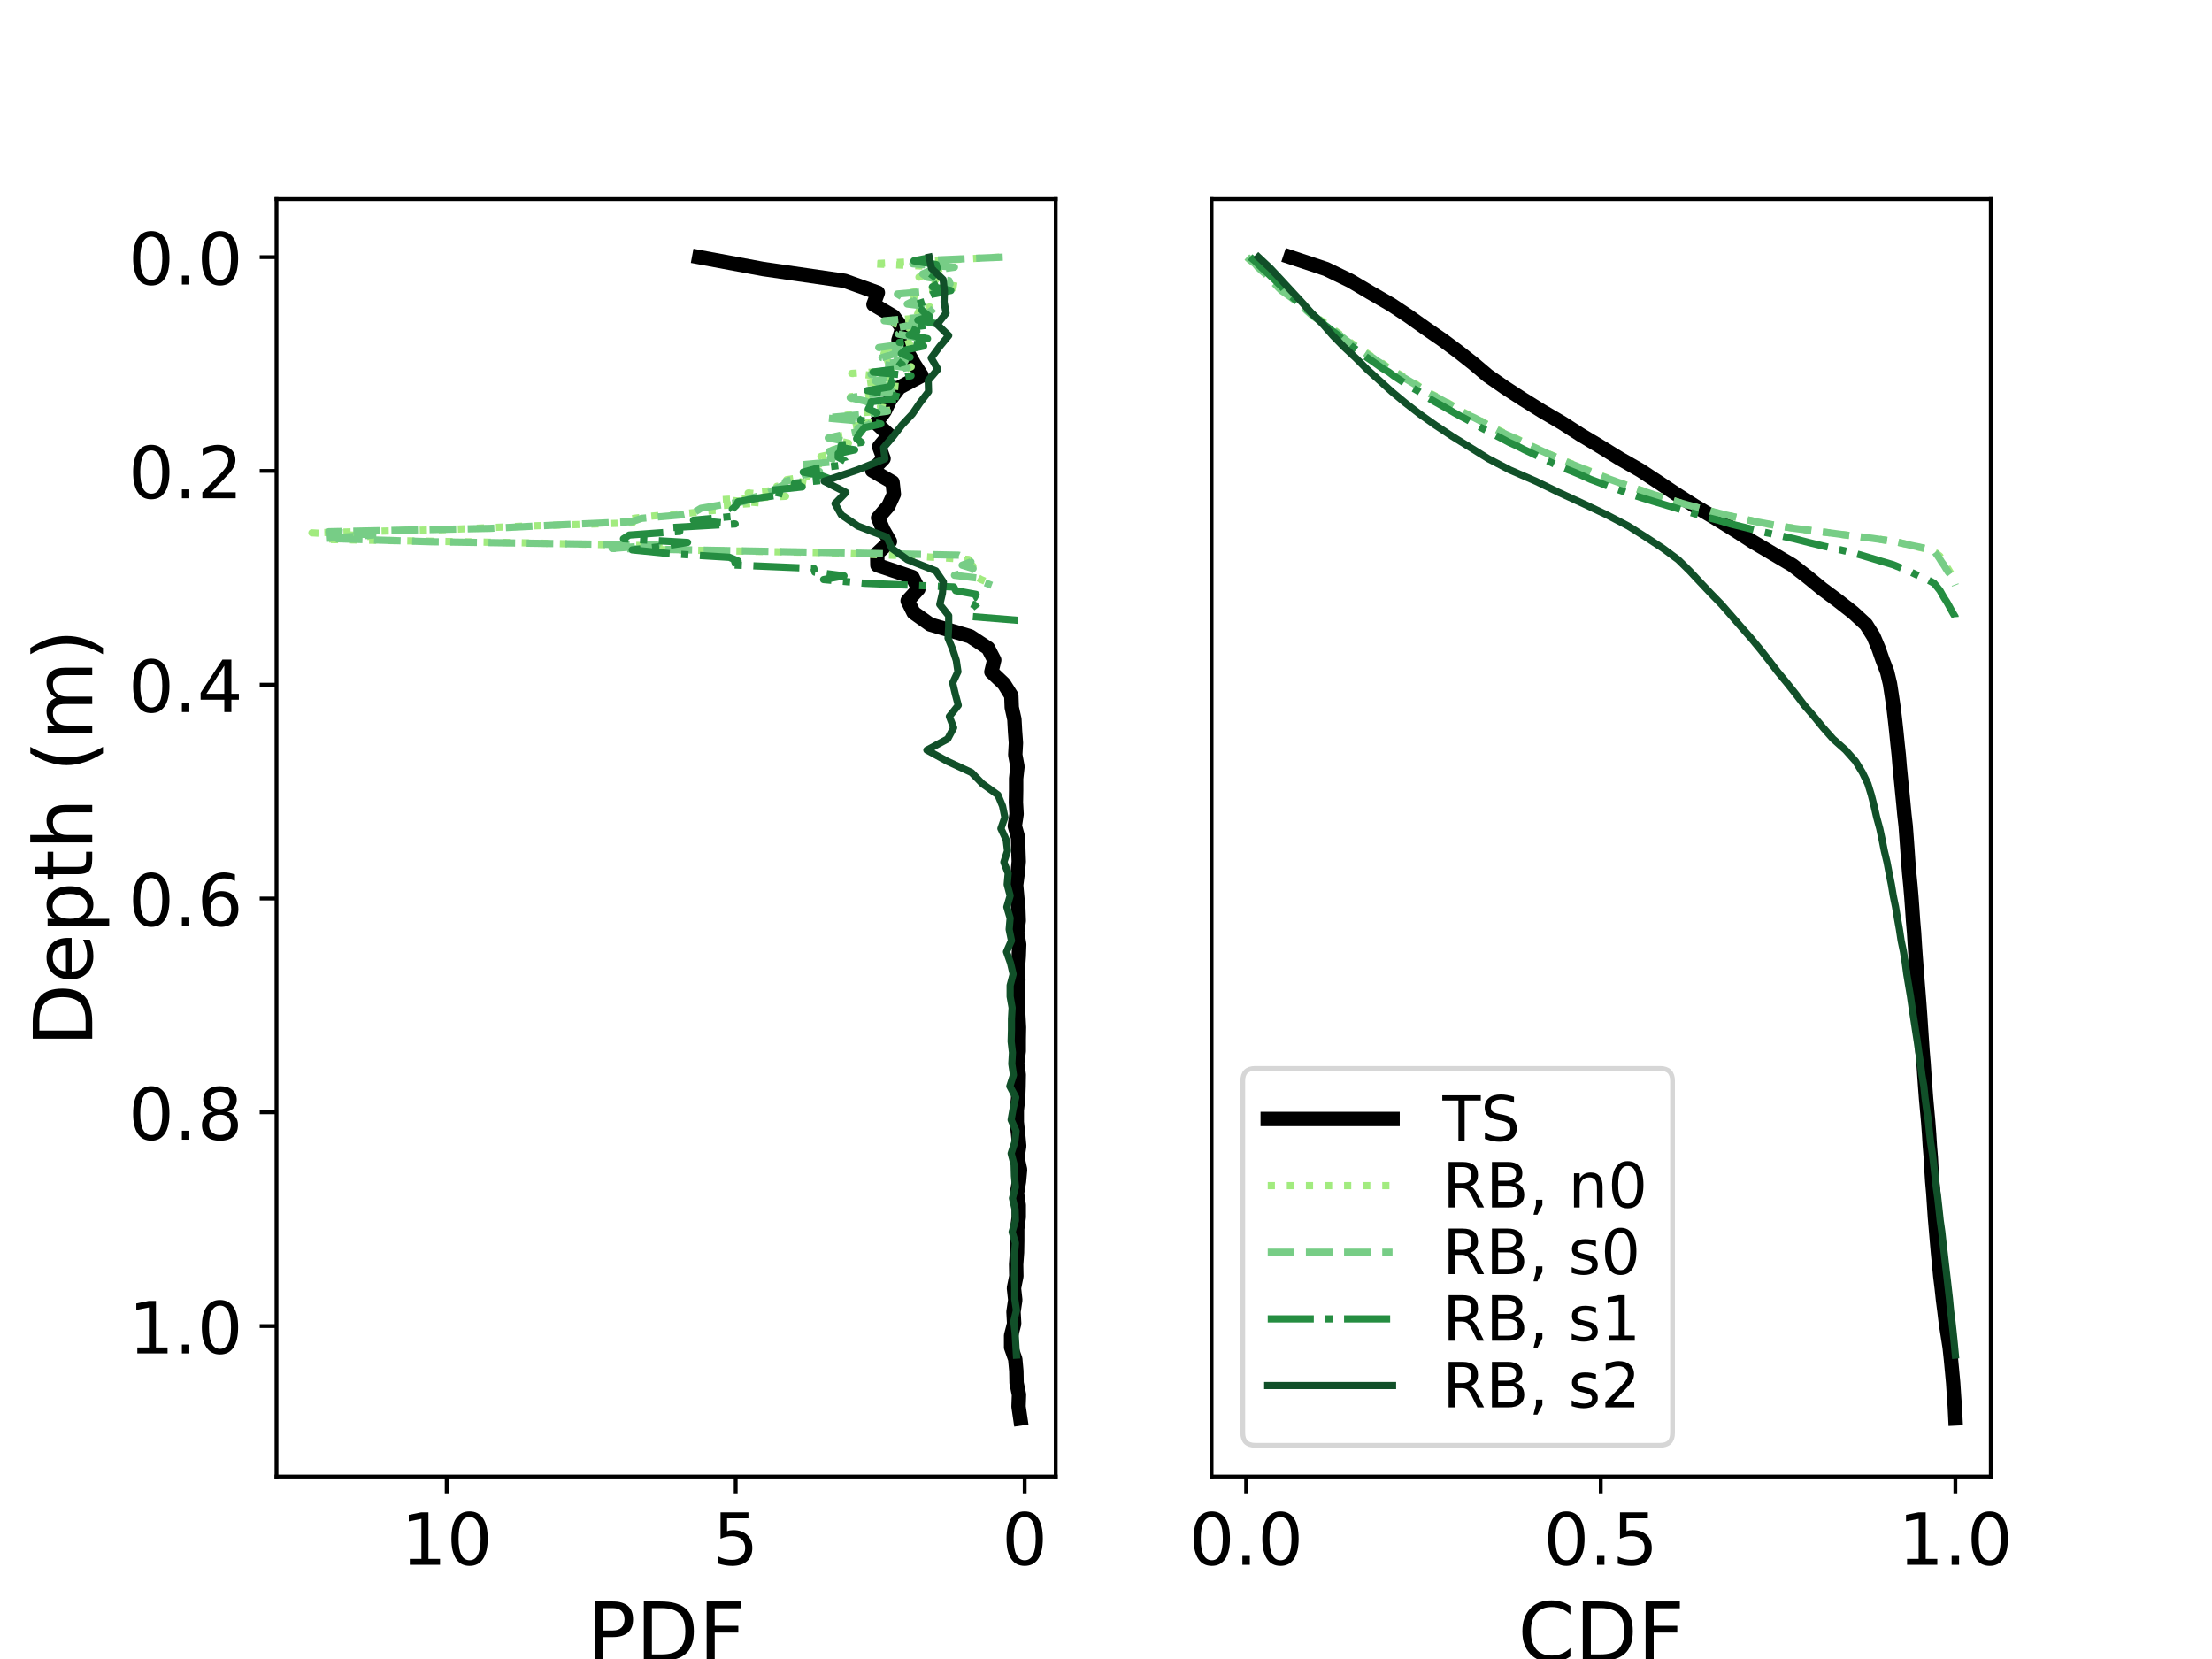 <?xml version="1.0" encoding="utf-8" standalone="no"?>
<!DOCTYPE svg PUBLIC "-//W3C//DTD SVG 1.1//EN"
  "http://www.w3.org/Graphics/SVG/1.1/DTD/svg11.dtd">
<!-- Created with matplotlib (https://matplotlib.org/) -->
<svg height="345.6pt" version="1.1" viewBox="0 0 460.8 345.6" width="460.8pt" xmlns="http://www.w3.org/2000/svg" xmlns:xlink="http://www.w3.org/1999/xlink">
 <defs>
  <style type="text/css">
*{stroke-linecap:butt;stroke-linejoin:round;}
  </style>
 </defs>
 <g id="figure_1">
  <g id="patch_1">
   <path d="M 0 345.6 
L 460.8 345.6 
L 460.8 0 
L 0 0 
z
" style="fill:#ffffff;"/>
  </g>
  <g id="axes_1">
   <g id="patch_2">
    <path d="M 57.6 307.584 
L 219.927 307.584 
L 219.927 41.472 
L 57.6 41.472 
z
" style="fill:#ffffff;"/>
   </g>
   <g id="matplotlib.axis_1">
    <g id="xtick_1">
     <g id="line2d_1">
      <defs>
       <path d="M 0 0 
L 0 3.5 
" id="md2ba591f8a" style="stroke:#000000;stroke-width:0.8;"/>
      </defs>
      <g>
       <use style="stroke:#000000;stroke-width:0.8;" x="213.462" xlink:href="#md2ba591f8a" y="307.584"/>
      </g>
     </g>
     <g id="text_1">
      <!-- 0 -->
      <defs>
       <path d="M 31.781 66.406 
Q 24.172 66.406 20.328 58.906 
Q 16.5 51.422 16.5 36.375 
Q 16.5 21.391 20.328 13.891 
Q 24.172 6.391 31.781 6.391 
Q 39.453 6.391 43.281 13.891 
Q 47.125 21.391 47.125 36.375 
Q 47.125 51.422 43.281 58.906 
Q 39.453 66.406 31.781 66.406 
z
M 31.781 74.219 
Q 44.047 74.219 50.516 64.516 
Q 56.984 54.828 56.984 36.375 
Q 56.984 17.969 50.516 8.266 
Q 44.047 -1.422 31.781 -1.422 
Q 19.531 -1.422 13.062 8.266 
Q 6.594 17.969 6.594 36.375 
Q 6.594 54.828 13.062 64.516 
Q 19.531 74.219 31.781 74.219 
z
" id="DejaVuSans-48"/>
      </defs>
      <g transform="translate(208.69 325.982)scale(0.15 -0.15)">
       <use xlink:href="#DejaVuSans-48"/>
      </g>
     </g>
    </g>
    <g id="xtick_2">
     <g id="line2d_2">
      <g>
       <use style="stroke:#000000;stroke-width:0.8;" x="153.258" xlink:href="#md2ba591f8a" y="307.584"/>
      </g>
     </g>
     <g id="text_2">
      <!-- 5 -->
      <defs>
       <path d="M 10.797 72.906 
L 49.516 72.906 
L 49.516 64.594 
L 19.828 64.594 
L 19.828 46.734 
Q 21.969 47.469 24.109 47.828 
Q 26.266 48.188 28.422 48.188 
Q 40.625 48.188 47.75 41.5 
Q 54.891 34.812 54.891 23.391 
Q 54.891 11.625 47.562 5.094 
Q 40.234 -1.422 26.906 -1.422 
Q 22.312 -1.422 17.547 -0.641 
Q 12.797 0.141 7.719 1.703 
L 7.719 11.625 
Q 12.109 9.234 16.797 8.062 
Q 21.484 6.891 26.703 6.891 
Q 35.156 6.891 40.078 11.328 
Q 45.016 15.766 45.016 23.391 
Q 45.016 31 40.078 35.438 
Q 35.156 39.891 26.703 39.891 
Q 22.75 39.891 18.812 39.016 
Q 14.891 38.141 10.797 36.281 
z
" id="DejaVuSans-53"/>
      </defs>
      <g transform="translate(148.486 325.982)scale(0.15 -0.15)">
       <use xlink:href="#DejaVuSans-53"/>
      </g>
     </g>
    </g>
    <g id="xtick_3">
     <g id="line2d_3">
      <g>
       <use style="stroke:#000000;stroke-width:0.8;" x="93.053" xlink:href="#md2ba591f8a" y="307.584"/>
      </g>
     </g>
     <g id="text_3">
      <!-- 10 -->
      <defs>
       <path d="M 12.406 8.297 
L 28.516 8.297 
L 28.516 63.922 
L 10.984 60.406 
L 10.984 69.391 
L 28.422 72.906 
L 38.281 72.906 
L 38.281 8.297 
L 54.391 8.297 
L 54.391 0 
L 12.406 0 
z
" id="DejaVuSans-49"/>
      </defs>
      <g transform="translate(83.509 325.982)scale(0.15 -0.15)">
       <use xlink:href="#DejaVuSans-49"/>
       <use x="63.623" xlink:href="#DejaVuSans-48"/>
      </g>
     </g>
    </g>
    <g id="text_4">
     <!-- PDF -->
     <defs>
      <path d="M 19.672 64.797 
L 19.672 37.406 
L 32.078 37.406 
Q 38.969 37.406 42.719 40.969 
Q 46.484 44.531 46.484 51.125 
Q 46.484 57.672 42.719 61.234 
Q 38.969 64.797 32.078 64.797 
z
M 9.812 72.906 
L 32.078 72.906 
Q 44.344 72.906 50.609 67.359 
Q 56.891 61.812 56.891 51.125 
Q 56.891 40.328 50.609 34.812 
Q 44.344 29.297 32.078 29.297 
L 19.672 29.297 
L 19.672 0 
L 9.812 0 
z
" id="DejaVuSans-80"/>
      <path d="M 19.672 64.797 
L 19.672 8.109 
L 31.594 8.109 
Q 46.688 8.109 53.688 14.938 
Q 60.688 21.781 60.688 36.531 
Q 60.688 51.172 53.688 57.984 
Q 46.688 64.797 31.594 64.797 
z
M 9.812 72.906 
L 30.078 72.906 
Q 51.266 72.906 61.172 64.094 
Q 71.094 55.281 71.094 36.531 
Q 71.094 17.672 61.125 8.828 
Q 51.172 0 30.078 0 
L 9.812 0 
z
" id="DejaVuSans-68"/>
      <path d="M 9.812 72.906 
L 51.703 72.906 
L 51.703 64.594 
L 19.672 64.594 
L 19.672 43.109 
L 48.578 43.109 
L 48.578 34.812 
L 19.672 34.812 
L 19.672 0 
L 9.812 0 
z
" id="DejaVuSans-70"/>
     </defs>
     <g transform="translate(122.205 346.019)scale(0.17 -0.17)">
      <use xlink:href="#DejaVuSans-80"/>
      <use x="60.303" xlink:href="#DejaVuSans-68"/>
      <use x="137.305" xlink:href="#DejaVuSans-70"/>
     </g>
    </g>
   </g>
   <g id="matplotlib.axis_2">
    <g id="ytick_1">
     <g id="line2d_4">
      <defs>
       <path d="M 0 0 
L -3.5 0 
" id="ma8afaf17c9" style="stroke:#000000;stroke-width:0.8;"/>
      </defs>
      <g>
       <use style="stroke:#000000;stroke-width:0.8;" x="57.6" xlink:href="#ma8afaf17c9" y="53.568"/>
      </g>
     </g>
     <g id="text_5">
      <!-- 0.0 -->
      <defs>
       <path d="M 10.688 12.406 
L 21 12.406 
L 21 0 
L 10.688 0 
z
" id="DejaVuSans-46"/>
      </defs>
      <g transform="translate(26.745 59.267)scale(0.15 -0.15)">
       <use xlink:href="#DejaVuSans-48"/>
       <use x="63.623" xlink:href="#DejaVuSans-46"/>
       <use x="95.41" xlink:href="#DejaVuSans-48"/>
      </g>
     </g>
    </g>
    <g id="ytick_2">
     <g id="line2d_5">
      <g>
       <use style="stroke:#000000;stroke-width:0.8;" x="57.6" xlink:href="#ma8afaf17c9" y="98.103"/>
      </g>
     </g>
     <g id="text_6">
      <!-- 0.2 -->
      <defs>
       <path d="M 19.188 8.297 
L 53.609 8.297 
L 53.609 0 
L 7.328 0 
L 7.328 8.297 
Q 12.938 14.109 22.625 23.891 
Q 32.328 33.688 34.812 36.531 
Q 39.547 41.844 41.422 45.531 
Q 43.312 49.219 43.312 52.781 
Q 43.312 58.594 39.234 62.25 
Q 35.156 65.922 28.609 65.922 
Q 23.969 65.922 18.812 64.312 
Q 13.672 62.703 7.812 59.422 
L 7.812 69.391 
Q 13.766 71.781 18.938 73 
Q 24.125 74.219 28.422 74.219 
Q 39.75 74.219 46.484 68.547 
Q 53.219 62.891 53.219 53.422 
Q 53.219 48.922 51.531 44.891 
Q 49.859 40.875 45.406 35.406 
Q 44.188 33.984 37.641 27.219 
Q 31.109 20.453 19.188 8.297 
z
" id="DejaVuSans-50"/>
      </defs>
      <g transform="translate(26.745 103.802)scale(0.15 -0.15)">
       <use xlink:href="#DejaVuSans-48"/>
       <use x="63.623" xlink:href="#DejaVuSans-46"/>
       <use x="95.41" xlink:href="#DejaVuSans-50"/>
      </g>
     </g>
    </g>
    <g id="ytick_3">
     <g id="line2d_6">
      <g>
       <use style="stroke:#000000;stroke-width:0.8;" x="57.6" xlink:href="#ma8afaf17c9" y="142.638"/>
      </g>
     </g>
     <g id="text_7">
      <!-- 0.4 -->
      <defs>
       <path d="M 37.797 64.312 
L 12.891 25.391 
L 37.797 25.391 
z
M 35.203 72.906 
L 47.609 72.906 
L 47.609 25.391 
L 58.016 25.391 
L 58.016 17.188 
L 47.609 17.188 
L 47.609 0 
L 37.797 0 
L 37.797 17.188 
L 4.891 17.188 
L 4.891 26.703 
z
" id="DejaVuSans-52"/>
      </defs>
      <g transform="translate(26.745 148.337)scale(0.15 -0.15)">
       <use xlink:href="#DejaVuSans-48"/>
       <use x="63.623" xlink:href="#DejaVuSans-46"/>
       <use x="95.41" xlink:href="#DejaVuSans-52"/>
      </g>
     </g>
    </g>
    <g id="ytick_4">
     <g id="line2d_7">
      <g>
       <use style="stroke:#000000;stroke-width:0.8;" x="57.6" xlink:href="#ma8afaf17c9" y="187.173"/>
      </g>
     </g>
     <g id="text_8">
      <!-- 0.6 -->
      <defs>
       <path d="M 33.016 40.375 
Q 26.375 40.375 22.484 35.828 
Q 18.609 31.297 18.609 23.391 
Q 18.609 15.531 22.484 10.953 
Q 26.375 6.391 33.016 6.391 
Q 39.656 6.391 43.531 10.953 
Q 47.406 15.531 47.406 23.391 
Q 47.406 31.297 43.531 35.828 
Q 39.656 40.375 33.016 40.375 
z
M 52.594 71.297 
L 52.594 62.312 
Q 48.875 64.062 45.094 64.984 
Q 41.312 65.922 37.594 65.922 
Q 27.828 65.922 22.672 59.328 
Q 17.531 52.734 16.797 39.406 
Q 19.672 43.656 24.016 45.922 
Q 28.375 48.188 33.594 48.188 
Q 44.578 48.188 50.953 41.516 
Q 57.328 34.859 57.328 23.391 
Q 57.328 12.156 50.688 5.359 
Q 44.047 -1.422 33.016 -1.422 
Q 20.359 -1.422 13.672 8.266 
Q 6.984 17.969 6.984 36.375 
Q 6.984 53.656 15.188 63.938 
Q 23.391 74.219 37.203 74.219 
Q 40.922 74.219 44.703 73.484 
Q 48.484 72.75 52.594 71.297 
z
" id="DejaVuSans-54"/>
      </defs>
      <g transform="translate(26.745 192.872)scale(0.15 -0.15)">
       <use xlink:href="#DejaVuSans-48"/>
       <use x="63.623" xlink:href="#DejaVuSans-46"/>
       <use x="95.41" xlink:href="#DejaVuSans-54"/>
      </g>
     </g>
    </g>
    <g id="ytick_5">
     <g id="line2d_8">
      <g>
       <use style="stroke:#000000;stroke-width:0.8;" x="57.6" xlink:href="#ma8afaf17c9" y="231.708"/>
      </g>
     </g>
     <g id="text_9">
      <!-- 0.8 -->
      <defs>
       <path d="M 31.781 34.625 
Q 24.75 34.625 20.719 30.859 
Q 16.703 27.094 16.703 20.516 
Q 16.703 13.922 20.719 10.156 
Q 24.75 6.391 31.781 6.391 
Q 38.812 6.391 42.859 10.172 
Q 46.922 13.969 46.922 20.516 
Q 46.922 27.094 42.891 30.859 
Q 38.875 34.625 31.781 34.625 
z
M 21.922 38.812 
Q 15.578 40.375 12.031 44.719 
Q 8.5 49.078 8.5 55.328 
Q 8.5 64.062 14.719 69.141 
Q 20.953 74.219 31.781 74.219 
Q 42.672 74.219 48.875 69.141 
Q 55.078 64.062 55.078 55.328 
Q 55.078 49.078 51.531 44.719 
Q 48 40.375 41.703 38.812 
Q 48.828 37.156 52.797 32.312 
Q 56.781 27.484 56.781 20.516 
Q 56.781 9.906 50.312 4.234 
Q 43.844 -1.422 31.781 -1.422 
Q 19.734 -1.422 13.25 4.234 
Q 6.781 9.906 6.781 20.516 
Q 6.781 27.484 10.781 32.312 
Q 14.797 37.156 21.922 38.812 
z
M 18.312 54.391 
Q 18.312 48.734 21.844 45.562 
Q 25.391 42.391 31.781 42.391 
Q 38.141 42.391 41.719 45.562 
Q 45.312 48.734 45.312 54.391 
Q 45.312 60.062 41.719 63.234 
Q 38.141 66.406 31.781 66.406 
Q 25.391 66.406 21.844 63.234 
Q 18.312 60.062 18.312 54.391 
z
" id="DejaVuSans-56"/>
      </defs>
      <g transform="translate(26.745 237.407)scale(0.15 -0.15)">
       <use xlink:href="#DejaVuSans-48"/>
       <use x="63.623" xlink:href="#DejaVuSans-46"/>
       <use x="95.41" xlink:href="#DejaVuSans-56"/>
      </g>
     </g>
    </g>
    <g id="ytick_6">
     <g id="line2d_9">
      <g>
       <use style="stroke:#000000;stroke-width:0.8;" x="57.6" xlink:href="#ma8afaf17c9" y="276.243"/>
      </g>
     </g>
     <g id="text_10">
      <!-- 1.0 -->
      <g transform="translate(26.745 281.942)scale(0.15 -0.15)">
       <use xlink:href="#DejaVuSans-49"/>
       <use x="63.623" xlink:href="#DejaVuSans-46"/>
       <use x="95.41" xlink:href="#DejaVuSans-48"/>
      </g>
     </g>
    </g>
    <g id="text_11">
     <!-- Depth (m) -->
     <defs>
      <path d="M 56.203 29.594 
L 56.203 25.203 
L 14.891 25.203 
Q 15.484 15.922 20.484 11.062 
Q 25.484 6.203 34.422 6.203 
Q 39.594 6.203 44.453 7.469 
Q 49.312 8.734 54.109 11.281 
L 54.109 2.781 
Q 49.266 0.734 44.188 -0.344 
Q 39.109 -1.422 33.891 -1.422 
Q 20.797 -1.422 13.156 6.188 
Q 5.516 13.812 5.516 26.812 
Q 5.516 40.234 12.766 48.109 
Q 20.016 56 32.328 56 
Q 43.359 56 49.781 48.891 
Q 56.203 41.797 56.203 29.594 
z
M 47.219 32.234 
Q 47.125 39.594 43.094 43.984 
Q 39.062 48.391 32.422 48.391 
Q 24.906 48.391 20.391 44.141 
Q 15.875 39.891 15.188 32.172 
z
" id="DejaVuSans-101"/>
      <path d="M 18.109 8.203 
L 18.109 -20.797 
L 9.078 -20.797 
L 9.078 54.688 
L 18.109 54.688 
L 18.109 46.391 
Q 20.953 51.266 25.266 53.625 
Q 29.594 56 35.594 56 
Q 45.562 56 51.781 48.094 
Q 58.016 40.188 58.016 27.297 
Q 58.016 14.406 51.781 6.484 
Q 45.562 -1.422 35.594 -1.422 
Q 29.594 -1.422 25.266 0.953 
Q 20.953 3.328 18.109 8.203 
z
M 48.688 27.297 
Q 48.688 37.203 44.609 42.844 
Q 40.531 48.484 33.406 48.484 
Q 26.266 48.484 22.188 42.844 
Q 18.109 37.203 18.109 27.297 
Q 18.109 17.391 22.188 11.75 
Q 26.266 6.109 33.406 6.109 
Q 40.531 6.109 44.609 11.75 
Q 48.688 17.391 48.688 27.297 
z
" id="DejaVuSans-112"/>
      <path d="M 18.312 70.219 
L 18.312 54.688 
L 36.812 54.688 
L 36.812 47.703 
L 18.312 47.703 
L 18.312 18.016 
Q 18.312 11.328 20.141 9.422 
Q 21.969 7.516 27.594 7.516 
L 36.812 7.516 
L 36.812 0 
L 27.594 0 
Q 17.188 0 13.234 3.875 
Q 9.281 7.766 9.281 18.016 
L 9.281 47.703 
L 2.688 47.703 
L 2.688 54.688 
L 9.281 54.688 
L 9.281 70.219 
z
" id="DejaVuSans-116"/>
      <path d="M 54.891 33.016 
L 54.891 0 
L 45.906 0 
L 45.906 32.719 
Q 45.906 40.484 42.875 44.328 
Q 39.844 48.188 33.797 48.188 
Q 26.516 48.188 22.312 43.547 
Q 18.109 38.922 18.109 30.906 
L 18.109 0 
L 9.078 0 
L 9.078 75.984 
L 18.109 75.984 
L 18.109 46.188 
Q 21.344 51.125 25.703 53.562 
Q 30.078 56 35.797 56 
Q 45.219 56 50.047 50.172 
Q 54.891 44.344 54.891 33.016 
z
" id="DejaVuSans-104"/>
      <path id="DejaVuSans-32"/>
      <path d="M 31 75.875 
Q 24.469 64.656 21.281 53.656 
Q 18.109 42.672 18.109 31.391 
Q 18.109 20.125 21.312 9.062 
Q 24.516 -2 31 -13.188 
L 23.188 -13.188 
Q 15.875 -1.703 12.234 9.375 
Q 8.594 20.453 8.594 31.391 
Q 8.594 42.281 12.203 53.312 
Q 15.828 64.359 23.188 75.875 
z
" id="DejaVuSans-40"/>
      <path d="M 52 44.188 
Q 55.375 50.25 60.062 53.125 
Q 64.75 56 71.094 56 
Q 79.641 56 84.281 50.016 
Q 88.922 44.047 88.922 33.016 
L 88.922 0 
L 79.891 0 
L 79.891 32.719 
Q 79.891 40.578 77.094 44.375 
Q 74.312 48.188 68.609 48.188 
Q 61.625 48.188 57.562 43.547 
Q 53.516 38.922 53.516 30.906 
L 53.516 0 
L 44.484 0 
L 44.484 32.719 
Q 44.484 40.625 41.703 44.406 
Q 38.922 48.188 33.109 48.188 
Q 26.219 48.188 22.156 43.531 
Q 18.109 38.875 18.109 30.906 
L 18.109 0 
L 9.078 0 
L 9.078 54.688 
L 18.109 54.688 
L 18.109 46.188 
Q 21.188 51.219 25.484 53.609 
Q 29.781 56 35.688 56 
Q 41.656 56 45.828 52.969 
Q 50 49.953 52 44.188 
z
" id="DejaVuSans-109"/>
      <path d="M 8.016 75.875 
L 15.828 75.875 
Q 23.141 64.359 26.781 53.312 
Q 30.422 42.281 30.422 31.391 
Q 30.422 20.453 26.781 9.375 
Q 23.141 -1.703 15.828 -13.188 
L 8.016 -13.188 
Q 14.5 -2 17.703 9.062 
Q 20.906 20.125 20.906 31.391 
Q 20.906 42.672 17.703 53.656 
Q 14.5 64.656 8.016 75.875 
z
" id="DejaVuSans-41"/>
     </defs>
     <g transform="translate(19.21 218.032)rotate(-90)scale(0.17 -0.17)">
      <use xlink:href="#DejaVuSans-68"/>
      <use x="77.002" xlink:href="#DejaVuSans-101"/>
      <use x="138.525" xlink:href="#DejaVuSans-112"/>
      <use x="202.002" xlink:href="#DejaVuSans-116"/>
      <use x="241.211" xlink:href="#DejaVuSans-104"/>
      <use x="304.59" xlink:href="#DejaVuSans-32"/>
      <use x="336.377" xlink:href="#DejaVuSans-40"/>
      <use x="375.391" xlink:href="#DejaVuSans-109"/>
      <use x="472.803" xlink:href="#DejaVuSans-41"/>
     </g>
    </g>
   </g>
   <g id="line2d_10">
    <path clip-path="url(#p6d27c44228)" d="M 145.664 53.568 
L 158.95 56.037 
L 175.979 58.505 
L 182.873 60.974 
L 181.96 63.442 
L 186.16 65.911 
L 187.941 68.379 
L 187.165 70.848 
L 189.036 73.317 
L 190.406 75.785 
L 192.004 78.254 
L 187.347 80.722 
L 185.475 83.191 
L 184.288 85.659 
L 182.508 88.128 
L 185.201 90.597 
L 183.147 93.065 
L 184.06 95.534 
L 181.686 98.002 
L 185.932 100.471 
L 186.206 102.939 
L 185.064 105.408 
L 182.919 107.877 
L 183.969 110.345 
L 185.384 112.814 
L 182.736 115.282 
L 182.782 117.751 
L 190.086 120.219 
L 191.319 122.688 
L 189.082 125.157 
L 190.315 127.625 
L 193.785 130.094 
L 202.094 132.562 
L 205.837 135.031 
L 207.116 137.499 
L 206.522 139.968 
L 209.125 142.437 
L 210.677 144.905 
L 210.768 147.374 
L 211.316 149.842 
L 211.453 152.311 
L 211.636 154.779 
L 211.499 157.248 
L 211.955 159.717 
L 211.681 162.185 
L 211.681 164.654 
L 211.636 167.122 
L 211.773 169.591 
L 211.407 172.059 
L 212.092 174.528 
L 212.138 176.997 
L 212.229 179.465 
L 212.001 181.934 
L 211.681 184.402 
L 211.91 186.871 
L 212.138 189.339 
L 212.229 191.808 
L 211.91 194.277 
L 212.32 196.745 
L 212.229 199.214 
L 212.047 201.682 
L 212.138 204.151 
L 212.001 206.619 
L 212.047 209.088 
L 212.138 211.557 
L 212.275 214.025 
L 212.229 216.494 
L 212.229 218.962 
L 211.91 221.431 
L 212.229 223.899 
L 212.184 226.368 
L 212.092 228.837 
L 211.818 231.305 
L 211.818 233.774 
L 212.092 236.242 
L 212.32 238.711 
L 211.955 241.179 
L 212.503 243.648 
L 212.275 246.117 
L 211.864 248.585 
L 212.229 251.054 
L 212.229 253.522 
L 211.91 255.991 
L 211.91 258.459 
L 211.864 260.928 
L 211.681 263.397 
L 211.727 265.865 
L 211.225 268.334 
L 211.499 270.802 
L 211.133 273.271 
L 211.27 275.739 
L 210.631 278.208 
L 210.631 280.677 
L 211.499 283.145 
L 211.727 285.614 
L 211.773 288.082 
L 212.275 290.551 
L 212.184 293.019 
L 212.549 295.488 
" style="fill:none;stroke:#000000;stroke-linecap:square;stroke-width:3;"/>
   </g>
   <g id="line2d_11">
    <path clip-path="url(#p6d27c44228)" d="M 208.183 53.568 
L 195.102 54.26 
L 181.562 54.952 
L 197.397 55.644 
L 194.184 56.336 
L 193.266 57.028 
L 191.43 57.72 
L 195.102 58.411 
L 196.02 59.103 
L 200.381 59.795 
L 192.348 60.487 
L 188.447 61.179 
L 191.201 61.871 
L 189.135 62.563 
L 191.43 63.255 
L 193.725 63.947 
L 190.512 64.639 
L 192.119 65.331 
L 194.184 66.023 
L 185.922 66.714 
L 186.381 67.406 
L 189.594 68.098 
L 189.594 68.79 
L 189.135 69.482 
L 189.824 70.174 
L 190.283 70.866 
L 189.135 71.558 
L 186.84 72.25 
L 182.939 72.942 
L 185.693 73.634 
L 188.447 74.326 
L 185.693 75.017 
L 183.627 75.709 
L 189.824 76.401 
L 188.217 77.093 
L 177.431 77.785 
L 184.545 78.477 
L 185.004 79.169 
L 179.956 79.861 
L 187.529 80.553 
L 186.381 81.245 
L 182.939 81.937 
L 177.202 82.629 
L 177.89 83.32 
L 183.857 84.012 
L 183.398 84.704 
L 186.152 85.396 
L 178.349 86.088 
L 174.907 86.78 
L 177.431 87.472 
L 181.562 88.164 
L 176.972 88.856 
L 178.349 89.548 
L 178.808 90.24 
L 174.218 90.932 
L 173.759 91.623 
L 176.743 92.315 
L 176.284 93.007 
L 173.53 93.699 
L 174.218 94.391 
L 171.005 95.083 
L 172.153 95.775 
L 171.694 96.467 
L 168.481 97.159 
L 168.022 97.851 
L 168.251 98.543 
L 168.251 99.235 
L 163.891 99.926 
L 168.251 100.618 
L 161.825 101.31 
L 162.743 102.002 
L 155.859 102.694 
L 163.661 103.386 
L 150.351 104.078 
L 158.383 104.77 
L 148.056 105.462 
L 150.351 106.154 
L 143.925 106.846 
L 135.434 107.538 
L 130.155 108.229 
L 131.762 108.921 
L 108.812 109.613 
L 93.436 110.305 
L 64.979 110.997 
L 77.371 111.689 
L 67.503 112.381 
L 108.583 113.073 
L 138.876 113.765 
L 135.434 114.457 
L 172.841 115.149 
L 190.283 115.841 
L 201.758 116.532 
L 200.381 117.224 
L 202.676 117.916 
L 202.217 118.608 
L 202.446 119.3 
L 203.135 119.992 
L 204.282 120.684 
L 205.889 121.376 
" style="fill:none;stroke:#a2eb7f;stroke-dasharray:1.5,2.475;stroke-dashoffset:0;stroke-width:1.5;"/>
   </g>
   <g id="line2d_12">
    <path clip-path="url(#p6d27c44228)" d="M 208.889 53.568 
L 192.657 54.266 
L 190.142 54.963 
L 198.83 55.661 
L 193.8 56.358 
L 192.199 57.056 
L 193.114 57.753 
L 197.687 58.451 
L 197.915 59.148 
L 196.315 59.846 
L 195.172 60.544 
L 186.941 61.241 
L 188.084 61.939 
L 190.37 62.636 
L 188.999 63.334 
L 194.714 64.031 
L 194.028 64.729 
L 192.885 65.426 
L 191.514 66.124 
L 184.197 66.822 
L 191.056 67.519 
L 187.17 68.217 
L 188.084 68.914 
L 187.17 69.612 
L 190.828 70.309 
L 191.285 71.007 
L 188.084 71.704 
L 183.054 72.402 
L 187.398 73.1 
L 186.027 73.797 
L 183.74 74.495 
L 188.541 75.192 
L 183.74 75.89 
L 188.999 76.587 
L 183.969 77.285 
L 181.454 77.983 
L 184.883 78.68 
L 182.368 79.378 
L 183.74 80.075 
L 185.112 80.773 
L 186.941 81.47 
L 180.997 82.168 
L 177.11 82.865 
L 180.311 83.563 
L 181.683 84.261 
L 183.054 84.958 
L 184.883 85.656 
L 179.625 86.353 
L 171.852 87.051 
L 179.625 87.748 
L 180.997 88.446 
L 178.71 89.143 
L 179.168 89.841 
L 175.738 90.539 
L 172.537 91.236 
L 176.196 91.934 
L 174.824 92.631 
L 174.824 93.329 
L 172.766 94.026 
L 173.223 94.724 
L 172.995 95.421 
L 174.595 96.119 
L 167.05 96.817 
L 168.651 97.514 
L 170.708 98.212 
L 167.508 98.909 
L 165.907 99.607 
L 163.621 100.304 
L 163.392 101.002 
L 161.792 101.699 
L 160.649 102.397 
L 158.82 103.095 
L 156.305 103.792 
L 154.933 104.49 
L 150.132 105.187 
L 146.017 105.885 
L 144.873 106.582 
L 141.673 107.28 
L 133.671 107.977 
L 131.613 108.675 
L 115.838 109.373 
L 102.12 110.07 
L 68.512 110.768 
L 77.657 111.465 
L 67.826 112.163 
L 89.774 112.86 
L 136.872 113.558 
L 127.498 114.256 
L 164.993 114.953 
L 199.744 115.651 
L 201.345 116.348 
L 202.259 117.046 
L 200.43 117.743 
L 202.716 118.441 
L 201.573 119.138 
L 198.83 119.836 
L 204.545 120.534 
L 204.774 121.231 
L 206.603 121.929 
" style="fill:none;stroke:#77cd86;stroke-dasharray:5.55,2.4;stroke-dashoffset:0;stroke-width:1.5;"/>
   </g>
   <g id="line2d_13">
    <path clip-path="url(#p6d27c44228)" d="M 194.236 53.568 
L 190.391 54.34 
L 195.046 55.112 
L 195.248 55.884 
L 193.427 56.656 
L 194.438 57.428 
L 193.831 58.2 
L 195.653 58.972 
L 194.236 59.744 
L 198.081 60.516 
L 194.236 61.288 
L 192.415 62.06 
L 192.617 62.832 
L 190.188 63.604 
L 191.808 64.376 
L 192.617 65.148 
L 193.629 65.919 
L 191.2 66.691 
L 195.248 67.463 
L 189.379 68.235 
L 190.998 69.007 
L 189.379 69.779 
L 193.224 70.551 
L 187.355 71.323 
L 192.415 72.095 
L 188.772 72.867 
L 187.76 73.639 
L 189.581 74.411 
L 186.95 75.183 
L 187.962 75.955 
L 188.165 76.727 
L 181.891 77.499 
L 189.784 78.271 
L 185.939 79.043 
L 185.736 79.815 
L 185.331 80.587 
L 180.677 81.359 
L 185.129 82.131 
L 188.165 82.903 
L 181.486 83.675 
L 181.284 84.447 
L 180.879 85.219 
L 182.701 85.991 
L 180.07 86.763 
L 179.26 87.535 
L 183.51 88.307 
L 180.07 89.079 
L 179.463 89.851 
L 178.855 90.622 
L 178.451 91.394 
L 179.463 92.166 
L 173.391 92.938 
L 178.046 93.71 
L 174.605 94.482 
L 174.605 95.254 
L 176.022 96.026 
L 176.224 96.798 
L 170.153 97.57 
L 167.32 98.342 
L 171.165 99.114 
L 173.189 99.886 
L 165.498 100.658 
L 167.118 101.43 
L 160.034 102.202 
L 163.272 102.974 
L 158.011 103.746 
L 153.761 104.518 
L 153.356 105.29 
L 152.546 106.062 
L 153.356 106.834 
L 152.344 107.606 
L 144.451 108.378 
L 153.153 109.15 
L 139.594 109.922 
L 141.618 110.694 
L 131.094 111.466 
L 129.88 112.238 
L 143.237 113.01 
L 138.38 113.782 
L 131.702 114.553 
L 139.392 115.325 
L 151.939 116.097 
L 153.761 116.869 
L 151.534 117.641 
L 169.546 118.413 
L 169.748 119.185 
L 175.82 119.957 
L 171.57 120.729 
L 180.07 121.501 
L 198.688 122.273 
L 199.093 123.045 
L 203.343 123.817 
L 202.938 124.589 
L 201.522 125.361 
L 203.141 126.133 
L 203.748 126.905 
L 203.343 127.677 
L 202.533 128.449 
L 212.045 129.221 
" style="fill:none;stroke:#258d41;stroke-dasharray:9.6,2.4,1.5,2.4;stroke-dashoffset:0;stroke-width:1.5;"/>
   </g>
   <g id="line2d_14">
    <path clip-path="url(#p6d27c44228)" d="M 193.568 53.568 
L 194.05 55.902 
L 196.459 58.236 
L 196.735 60.57 
L 196.666 62.904 
L 197.079 65.238 
L 195.22 67.571 
L 197.63 69.905 
L 195.702 72.239 
L 193.981 74.573 
L 195.358 76.907 
L 193.362 79.241 
L 193.431 81.575 
L 191.641 83.909 
L 190.058 86.243 
L 187.855 88.577 
L 186.065 90.911 
L 184.069 93.245 
L 184.344 95.578 
L 178.562 97.912 
L 171.679 100.246 
L 176.222 102.58 
L 173.95 104.914 
L 175.258 107.248 
L 178.7 109.582 
L 184.757 111.916 
L 185.79 114.25 
L 189.025 116.584 
L 194.945 118.918 
L 196.528 121.251 
L 196.322 123.585 
L 195.771 125.919 
L 197.63 128.253 
L 197.63 130.587 
L 197.492 132.921 
L 198.456 135.255 
L 199.213 137.589 
L 199.557 139.923 
L 198.456 142.257 
L 199.006 144.591 
L 199.626 146.925 
L 197.767 149.258 
L 198.662 151.592 
L 197.423 153.926 
L 193.086 156.26 
L 197.354 158.594 
L 202.379 160.928 
L 204.651 163.262 
L 207.886 165.596 
L 208.85 167.93 
L 209.332 170.264 
L 208.506 172.598 
L 209.607 174.931 
L 209.882 177.265 
L 209.125 179.599 
L 210.02 181.933 
L 209.814 184.267 
L 210.433 186.601 
L 209.745 188.935 
L 210.433 191.269 
L 210.227 193.603 
L 210.708 195.937 
L 209.676 198.271 
L 210.502 200.604 
L 211.053 202.938 
L 210.433 205.272 
L 210.433 207.606 
L 210.846 209.94 
L 210.708 212.274 
L 210.708 214.608 
L 210.64 216.942 
L 210.915 219.276 
L 210.777 221.61 
L 211.121 223.944 
L 210.364 226.278 
L 211.603 228.611 
L 211.053 230.945 
L 210.64 233.279 
L 211.672 235.613 
L 211.397 237.947 
L 210.64 240.281 
L 211.259 242.615 
L 211.328 244.949 
L 211.534 247.283 
L 210.915 249.617 
L 211.466 251.951 
L 211.534 254.284 
L 210.846 256.618 
L 211.534 258.952 
L 211.328 261.286 
L 211.397 263.62 
L 211.328 265.954 
L 211.397 268.288 
L 211.397 270.622 
L 211.741 272.956 
L 211.19 275.29 
L 211.466 277.624 
L 211.603 279.958 
L 211.741 282.291 
" style="fill:none;stroke:#115029;stroke-linecap:square;stroke-width:1.5;"/>
   </g>
   <g id="patch_3">
    <path d="M 57.6 307.584 
L 57.6 41.472 
" style="fill:none;stroke:#000000;stroke-linecap:square;stroke-linejoin:miter;stroke-width:0.8;"/>
   </g>
   <g id="patch_4">
    <path d="M 219.927 307.584 
L 219.927 41.472 
" style="fill:none;stroke:#000000;stroke-linecap:square;stroke-linejoin:miter;stroke-width:0.8;"/>
   </g>
   <g id="patch_5">
    <path d="M 57.6 307.584 
L 219.927 307.584 
" style="fill:none;stroke:#000000;stroke-linecap:square;stroke-linejoin:miter;stroke-width:0.8;"/>
   </g>
   <g id="patch_6">
    <path d="M 57.6 41.472 
L 219.927 41.472 
" style="fill:none;stroke:#000000;stroke-linecap:square;stroke-linejoin:miter;stroke-width:0.8;"/>
   </g>
  </g>
  <g id="axes_2">
   <g id="patch_7">
    <path d="M 252.393 307.584 
L 414.72 307.584 
L 414.72 41.472 
L 252.393 41.472 
z
" style="fill:#ffffff;"/>
   </g>
   <g id="matplotlib.axis_3">
    <g id="xtick_4">
     <g id="line2d_15">
      <g>
       <use style="stroke:#000000;stroke-width:0.8;" x="259.595" xlink:href="#md2ba591f8a" y="307.584"/>
      </g>
     </g>
     <g id="text_12">
      <!-- 0.0 -->
      <g transform="translate(247.668 325.982)scale(0.15 -0.15)">
       <use xlink:href="#DejaVuSans-48"/>
       <use x="63.623" xlink:href="#DejaVuSans-46"/>
       <use x="95.41" xlink:href="#DejaVuSans-48"/>
      </g>
     </g>
    </g>
    <g id="xtick_5">
     <g id="line2d_16">
      <g>
       <use style="stroke:#000000;stroke-width:0.8;" x="333.468" xlink:href="#md2ba591f8a" y="307.584"/>
      </g>
     </g>
     <g id="text_13">
      <!-- 0.5 -->
      <g transform="translate(321.541 325.982)scale(0.15 -0.15)">
       <use xlink:href="#DejaVuSans-48"/>
       <use x="63.623" xlink:href="#DejaVuSans-46"/>
       <use x="95.41" xlink:href="#DejaVuSans-53"/>
      </g>
     </g>
    </g>
    <g id="xtick_6">
     <g id="line2d_17">
      <g>
       <use style="stroke:#000000;stroke-width:0.8;" x="407.341" xlink:href="#md2ba591f8a" y="307.584"/>
      </g>
     </g>
     <g id="text_14">
      <!-- 1.0 -->
      <g transform="translate(395.414 325.982)scale(0.15 -0.15)">
       <use xlink:href="#DejaVuSans-49"/>
       <use x="63.623" xlink:href="#DejaVuSans-46"/>
       <use x="95.41" xlink:href="#DejaVuSans-48"/>
      </g>
     </g>
    </g>
    <g id="text_15">
     <!-- CDF -->
     <defs>
      <path d="M 64.406 67.281 
L 64.406 56.891 
Q 59.422 61.531 53.781 63.812 
Q 48.141 66.109 41.797 66.109 
Q 29.297 66.109 22.656 58.469 
Q 16.016 50.828 16.016 36.375 
Q 16.016 21.969 22.656 14.328 
Q 29.297 6.688 41.797 6.688 
Q 48.141 6.688 53.781 8.984 
Q 59.422 11.281 64.406 15.922 
L 64.406 5.609 
Q 59.234 2.094 53.438 0.328 
Q 47.656 -1.422 41.219 -1.422 
Q 24.656 -1.422 15.125 8.703 
Q 5.609 18.844 5.609 36.375 
Q 5.609 53.953 15.125 64.078 
Q 24.656 74.219 41.219 74.219 
Q 47.75 74.219 53.531 72.484 
Q 59.328 70.75 64.406 67.281 
z
" id="DejaVuSans-67"/>
     </defs>
     <g transform="translate(316.187 346.019)scale(0.17 -0.17)">
      <use xlink:href="#DejaVuSans-67"/>
      <use x="69.824" xlink:href="#DejaVuSans-68"/>
      <use x="146.826" xlink:href="#DejaVuSans-70"/>
     </g>
    </g>
   </g>
   <g id="matplotlib.axis_4"/>
   <g id="line2d_18">
    <path clip-path="url(#pe842269fee)" d="M 268.818 53.568 
L 276.233 56.037 
L 281.332 58.505 
L 285.493 60.974 
L 289.778 63.442 
L 293.492 65.911 
L 296.964 68.379 
L 300.541 70.848 
L 303.863 73.317 
L 307 75.785 
L 309.919 78.254 
L 313.471 80.722 
L 317.278 83.191 
L 321.246 85.659 
L 325.457 88.128 
L 329.301 90.597 
L 333.425 93.065 
L 337.425 95.534 
L 341.747 98.002 
L 345.492 100.471 
L 349.199 102.939 
L 353.062 105.408 
L 357.217 107.877 
L 361.229 110.345 
L 365.048 112.814 
L 369.228 115.282 
L 373.402 117.751 
L 376.581 120.219 
L 379.593 122.688 
L 382.91 125.157 
L 386.058 127.625 
L 388.735 130.094 
L 390.281 132.562 
L 391.319 135.031 
L 392.182 137.499 
L 393.126 139.968 
L 393.716 142.437 
L 394.095 144.905 
L 394.461 147.374 
L 394.753 149.842 
L 395.026 152.311 
L 395.275 154.779 
L 395.542 157.248 
L 395.747 159.717 
L 395.989 162.185 
L 396.231 164.654 
L 396.479 167.122 
L 396.709 169.591 
L 396.989 172.059 
L 397.175 174.528 
L 397.355 176.997 
L 397.523 179.465 
L 397.722 181.934 
L 397.964 184.402 
L 398.175 186.871 
L 398.355 189.339 
L 398.523 191.808 
L 398.734 194.277 
L 398.889 196.745 
L 399.057 199.214 
L 399.249 201.682 
L 399.429 204.151 
L 399.628 206.619 
L 399.821 209.088 
L 400.001 211.557 
L 400.162 214.025 
L 400.33 216.494 
L 400.498 218.962 
L 400.709 221.431 
L 400.876 223.899 
L 401.05 226.368 
L 401.237 228.837 
L 401.46 231.305 
L 401.684 233.774 
L 401.87 236.242 
L 402.025 238.711 
L 402.23 241.179 
L 402.361 243.648 
L 402.522 246.117 
L 402.74 248.585 
L 402.907 251.054 
L 403.075 253.522 
L 403.286 255.991 
L 403.497 258.459 
L 403.715 260.928 
L 403.957 263.397 
L 404.193 265.865 
L 404.497 268.334 
L 404.764 270.802 
L 405.081 273.271 
L 405.379 275.739 
L 405.764 278.208 
L 406.149 280.677 
L 406.416 283.145 
L 406.652 285.614 
L 406.882 288.082 
L 407.043 290.551 
L 407.217 293.019 
L 407.341 295.488 
" style="fill:none;stroke:#000000;stroke-linecap:square;stroke-width:3;"/>
   </g>
   <g id="line2d_19">
    <path clip-path="url(#pe842269fee)" d="M 259.797 53.568 
L 260.497 54.26 
L 261.713 54.952 
L 262.326 55.644 
L 263.061 56.336 
L 263.831 57.028 
L 264.671 57.72 
L 265.371 58.411 
L 266.036 59.103 
L 266.534 59.795 
L 267.339 60.487 
L 268.293 61.179 
L 269.142 61.871 
L 270.069 62.563 
L 270.909 63.255 
L 271.662 63.947 
L 272.537 64.639 
L 273.351 65.331 
L 274.086 66.023 
L 275.136 66.714 
L 276.168 67.406 
L 277.078 68.098 
L 277.988 68.79 
L 278.916 69.482 
L 279.817 70.174 
L 280.701 70.866 
L 281.628 71.558 
L 282.643 72.25 
L 283.807 72.942 
L 284.866 73.634 
L 285.82 74.326 
L 286.878 75.017 
L 288.016 75.709 
L 288.917 76.401 
L 289.88 77.093 
L 291.253 77.785 
L 292.356 78.477 
L 293.441 79.169 
L 294.719 79.861 
L 295.707 80.553 
L 296.74 81.245 
L 297.904 81.937 
L 299.286 82.629 
L 300.642 83.32 
L 301.771 84.012 
L 302.917 84.704 
L 303.959 85.396 
L 305.297 86.088 
L 306.767 86.78 
L 308.141 87.472 
L 309.357 88.164 
L 310.749 88.856 
L 312.088 89.548 
L 313.409 90.24 
L 314.905 90.932 
L 316.419 91.623 
L 317.819 92.315 
L 319.236 93.007 
L 320.759 93.699 
L 322.255 94.391 
L 323.874 95.083 
L 325.449 95.775 
L 327.042 96.467 
L 328.757 97.159 
L 330.489 97.851 
L 332.213 98.543 
L 333.937 99.235 
L 335.827 99.926 
L 337.55 100.618 
L 339.519 101.31 
L 341.453 102.002 
L 343.649 102.694 
L 345.548 103.386 
L 347.954 104.078 
L 350.054 104.77 
L 352.548 105.462 
L 354.954 106.154 
L 357.606 106.846 
L 360.581 107.538 
L 363.757 108.229 
L 366.872 108.921 
L 370.862 109.613 
L 375.438 110.305 
L 381.1 110.997 
L 386.289 111.689 
L 391.854 112.381 
L 395.853 113.073 
L 398.696 113.765 
L 401.671 114.457 
L 403.22 115.149 
L 404.104 115.841 
L 404.55 116.532 
L 405.049 117.224 
L 405.46 117.916 
L 405.889 118.608 
L 406.309 119.3 
L 406.703 119.992 
L 407.053 120.684 
L 407.341 121.376 
" style="fill:none;stroke:#a2eb7f;stroke-dasharray:1.5,2.475;stroke-dashoffset:0;stroke-width:1.5;"/>
   </g>
   <g id="line2d_20">
    <path clip-path="url(#pe842269fee)" d="M 259.771 53.568 
L 260.571 54.266 
L 261.467 54.963 
L 262.03 55.661 
L 262.786 56.358 
L 263.603 57.056 
L 264.385 57.753 
L 264.991 58.451 
L 265.589 59.148 
L 266.248 59.846 
L 266.951 60.544 
L 267.971 61.241 
L 268.946 61.939 
L 269.834 62.636 
L 270.774 63.334 
L 271.495 64.031 
L 272.242 64.729 
L 273.033 65.426 
L 273.876 66.124 
L 275.001 66.822 
L 275.862 67.519 
L 276.873 68.217 
L 277.848 68.914 
L 278.859 69.612 
L 279.729 70.309 
L 280.582 71.007 
L 281.557 71.704 
L 282.726 72.402 
L 283.728 73.1 
L 284.782 73.797 
L 285.925 74.495 
L 286.883 75.192 
L 288.025 75.89 
L 288.965 76.587 
L 290.099 77.285 
L 291.329 77.983 
L 292.428 78.68 
L 293.623 79.378 
L 294.766 80.075 
L 295.855 80.773 
L 296.875 81.47 
L 298.123 82.168 
L 299.52 82.865 
L 300.794 83.563 
L 302.016 84.261 
L 303.185 84.958 
L 304.283 85.656 
L 305.584 86.353 
L 307.183 87.051 
L 308.484 87.748 
L 309.732 88.446 
L 311.068 89.143 
L 312.386 89.841 
L 313.836 90.539 
L 315.409 91.236 
L 316.841 91.934 
L 318.327 92.631 
L 319.812 93.329 
L 321.376 94.026 
L 322.923 94.724 
L 324.478 95.421 
L 325.972 96.119 
L 327.756 96.817 
L 329.479 97.514 
L 331.122 98.212 
L 332.888 98.909 
L 334.716 99.607 
L 336.632 100.304 
L 338.557 101.002 
L 340.543 101.699 
L 342.573 102.397 
L 344.673 103.095 
L 346.87 103.792 
L 349.12 104.49 
L 351.554 105.187 
L 354.147 105.885 
L 356.783 106.582 
L 359.543 107.28 
L 362.61 107.977 
L 365.756 108.675 
L 369.509 109.373 
L 373.788 110.07 
L 379.36 110.768 
L 384.58 111.465 
L 390.178 112.163 
L 394.933 112.86 
L 397.877 113.558 
L 401.181 114.256 
L 403.044 114.953 
L 403.571 115.651 
L 404.037 116.348 
L 404.468 117.046 
L 404.969 117.743 
L 405.382 118.441 
L 405.839 119.138 
L 406.401 119.836 
L 406.744 120.534 
L 407.078 121.231 
L 407.341 121.929 
" style="fill:none;stroke:#77cd86;stroke-dasharray:5.55,2.4;stroke-dashoffset:0;stroke-width:1.5;"/>
   </g>
   <g id="line2d_21">
    <path clip-path="url(#pe842269fee)" d="M 260.413 53.568 
L 261.395 54.34 
L 262.178 55.112 
L 262.953 55.884 
L 263.805 56.656 
L 264.614 57.428 
L 265.45 58.2 
L 266.207 58.972 
L 267.025 59.744 
L 267.679 60.516 
L 268.497 61.288 
L 269.392 62.06 
L 270.279 62.832 
L 271.269 63.604 
L 272.19 64.376 
L 273.077 65.148 
L 273.921 65.919 
L 274.868 66.691 
L 275.642 67.463 
L 276.667 68.235 
L 277.623 69.007 
L 278.647 69.779 
L 279.508 70.551 
L 280.618 71.323 
L 281.514 72.095 
L 282.564 72.867 
L 283.657 73.639 
L 284.673 74.411 
L 285.801 75.183 
L 286.886 75.955 
L 287.962 76.727 
L 289.305 77.499 
L 290.312 78.271 
L 291.483 79.043 
L 292.662 79.815 
L 293.859 80.587 
L 295.254 81.359 
L 296.459 82.131 
L 297.535 82.903 
L 298.895 83.675 
L 300.264 84.447 
L 301.65 85.219 
L 302.959 85.991 
L 304.379 86.763 
L 305.834 87.535 
L 307.108 88.307 
L 308.528 89.079 
L 309.975 89.851 
L 311.447 90.622 
L 312.936 91.394 
L 314.383 92.166 
L 316.087 92.938 
L 317.594 93.71 
L 319.247 94.482 
L 320.899 95.254 
L 322.492 96.026 
L 324.076 96.798 
L 325.918 97.57 
L 327.881 98.342 
L 329.681 99.114 
L 331.394 99.886 
L 333.434 100.658 
L 335.405 101.43 
L 337.678 102.202 
L 339.813 102.974 
L 342.172 103.746 
L 344.712 104.518 
L 347.269 105.29 
L 349.86 106.062 
L 352.417 106.834 
L 355.017 107.606 
L 357.952 108.378 
L 360.518 109.15 
L 363.66 109.922 
L 366.716 110.694 
L 370.22 111.466 
L 373.775 112.238 
L 376.763 113.01 
L 379.957 113.782 
L 383.435 114.553 
L 386.585 115.325 
L 389.203 116.097 
L 391.742 116.869 
L 394.376 117.641 
L 396.245 118.413 
L 398.104 119.185 
L 399.705 119.957 
L 401.487 120.729 
L 402.908 121.501 
L 403.536 122.273 
L 404.148 123.045 
L 404.578 123.817 
L 405.026 124.589 
L 405.534 125.361 
L 405.973 126.133 
L 406.386 126.905 
L 406.816 127.677 
L 407.281 128.449 
L 407.341 129.221 
" style="fill:none;stroke:#258d41;stroke-dasharray:9.6,2.4,1.5,2.4;stroke-dashoffset:0;stroke-width:1.5;"/>
   </g>
   <g id="line2d_22">
    <path clip-path="url(#pe842269fee)" d="M 262.154 53.568 
L 264.65 55.902 
L 266.837 58.236 
L 268.988 60.57 
L 271.149 62.904 
L 273.255 65.238 
L 275.602 67.571 
L 277.638 69.905 
L 279.922 72.239 
L 282.427 74.573 
L 284.755 76.907 
L 287.34 79.241 
L 289.917 81.575 
L 292.723 83.909 
L 295.733 86.243 
L 299.026 88.577 
L 302.55 90.911 
L 306.33 93.245 
L 310.075 95.578 
L 314.563 97.912 
L 319.937 100.246 
L 324.726 102.58 
L 329.808 104.914 
L 334.721 107.248 
L 339.192 109.582 
L 342.884 111.916 
L 346.442 114.25 
L 349.585 116.584 
L 351.967 118.918 
L 354.144 121.251 
L 356.349 123.585 
L 358.624 125.919 
L 360.66 128.253 
L 362.696 130.587 
L 364.75 132.921 
L 366.68 135.255 
L 368.513 137.589 
L 370.301 139.923 
L 372.231 142.257 
L 374.09 144.591 
L 375.869 146.925 
L 377.888 149.258 
L 379.791 151.592 
L 381.854 153.926 
L 384.474 156.26 
L 386.546 158.594 
L 387.971 160.928 
L 389.105 163.262 
L 389.822 165.596 
L 390.415 167.93 
L 390.946 170.264 
L 391.583 172.598 
L 392.079 174.931 
L 392.539 177.265 
L 393.097 179.599 
L 393.54 181.933 
L 394.009 184.267 
L 394.399 186.601 
L 394.877 188.935 
L 395.266 191.269 
L 395.682 193.603 
L 396.036 195.937 
L 396.523 198.271 
L 396.904 200.604 
L 397.214 202.938 
L 397.603 205.272 
L 397.993 207.606 
L 398.329 209.94 
L 398.683 212.274 
L 399.037 214.608 
L 399.4 216.942 
L 399.728 219.276 
L 400.073 221.61 
L 400.374 223.944 
L 400.773 226.278 
L 401.012 228.611 
L 401.322 230.945 
L 401.684 233.279 
L 401.915 235.613 
L 402.18 237.947 
L 402.543 240.281 
L 402.827 242.615 
L 403.101 244.949 
L 403.349 247.283 
L 403.676 249.617 
L 403.933 251.951 
L 404.181 254.284 
L 404.517 256.618 
L 404.765 258.952 
L 405.04 261.286 
L 405.305 263.62 
L 405.58 265.954 
L 405.845 268.288 
L 406.111 270.622 
L 406.332 272.956 
L 406.624 275.29 
L 406.881 277.624 
L 407.12 279.958 
L 407.341 282.291 
" style="fill:none;stroke:#115029;stroke-linecap:square;stroke-width:1.5;"/>
   </g>
   <g id="patch_8">
    <path d="M 252.393 307.584 
L 252.393 41.472 
" style="fill:none;stroke:#000000;stroke-linecap:square;stroke-linejoin:miter;stroke-width:0.8;"/>
   </g>
   <g id="patch_9">
    <path d="M 414.72 307.584 
L 414.72 41.472 
" style="fill:none;stroke:#000000;stroke-linecap:square;stroke-linejoin:miter;stroke-width:0.8;"/>
   </g>
   <g id="patch_10">
    <path d="M 252.393 307.584 
L 414.72 307.584 
" style="fill:none;stroke:#000000;stroke-linecap:square;stroke-linejoin:miter;stroke-width:0.8;"/>
   </g>
   <g id="patch_11">
    <path d="M 252.393 41.472 
L 414.72 41.472 
" style="fill:none;stroke:#000000;stroke-linecap:square;stroke-linejoin:miter;stroke-width:0.8;"/>
   </g>
   <g id="legend_1">
    <g id="patch_12">
     <path d="M 261.493 301.084 
L 345.818 301.084 
Q 348.418 301.084 348.418 298.484 
L 348.418 225.176 
Q 348.418 222.576 345.818 222.576 
L 261.493 222.576 
Q 258.893 222.576 258.893 225.176 
L 258.893 298.484 
Q 258.893 301.084 261.493 301.084 
z
" style="fill:#ffffff;opacity:0.8;stroke:#cccccc;stroke-linejoin:miter;"/>
    </g>
    <g id="line2d_23">
     <path d="M 264.093 233.104 
L 290.093 233.104 
" style="fill:none;stroke:#000000;stroke-linecap:square;stroke-width:3;"/>
    </g>
    <g id="line2d_24"/>
    <g id="text_16">
     <!-- TS -->
     <defs>
      <path d="M -0.297 72.906 
L 61.375 72.906 
L 61.375 64.594 
L 35.5 64.594 
L 35.5 0 
L 25.594 0 
L 25.594 64.594 
L -0.297 64.594 
z
" id="DejaVuSans-84"/>
      <path d="M 53.516 70.516 
L 53.516 60.891 
Q 47.906 63.578 42.922 64.891 
Q 37.938 66.219 33.297 66.219 
Q 25.25 66.219 20.875 63.094 
Q 16.5 59.969 16.5 54.203 
Q 16.5 49.359 19.406 46.891 
Q 22.312 44.438 30.422 42.922 
L 36.375 41.703 
Q 47.406 39.594 52.656 34.297 
Q 57.906 29 57.906 20.125 
Q 57.906 9.516 50.797 4.047 
Q 43.703 -1.422 29.984 -1.422 
Q 24.812 -1.422 18.969 -0.25 
Q 13.141 0.922 6.891 3.219 
L 6.891 13.375 
Q 12.891 10.016 18.656 8.297 
Q 24.422 6.594 29.984 6.594 
Q 38.422 6.594 43.016 9.906 
Q 47.609 13.234 47.609 19.391 
Q 47.609 24.75 44.312 27.781 
Q 41.016 30.812 33.5 32.328 
L 27.484 33.5 
Q 16.453 35.688 11.516 40.375 
Q 6.594 45.062 6.594 53.422 
Q 6.594 63.094 13.406 68.656 
Q 20.219 74.219 32.172 74.219 
Q 37.312 74.219 42.625 73.281 
Q 47.953 72.359 53.516 70.516 
z
" id="DejaVuSans-83"/>
     </defs>
     <g transform="translate(300.493 237.654)scale(0.13 -0.13)">
      <use xlink:href="#DejaVuSans-84"/>
      <use x="61.084" xlink:href="#DejaVuSans-83"/>
     </g>
    </g>
    <g id="line2d_25">
     <path d="M 264.093 246.986 
L 290.093 246.986 
" style="fill:none;stroke:#a2eb7f;stroke-dasharray:1.5,2.475;stroke-dashoffset:0;stroke-width:1.5;"/>
    </g>
    <g id="line2d_26"/>
    <g id="text_17">
     <!-- RB, n0 -->
     <defs>
      <path d="M 44.391 34.188 
Q 47.562 33.109 50.562 29.594 
Q 53.562 26.078 56.594 19.922 
L 66.609 0 
L 56 0 
L 46.688 18.703 
Q 43.062 26.031 39.672 28.422 
Q 36.281 30.812 30.422 30.812 
L 19.672 30.812 
L 19.672 0 
L 9.812 0 
L 9.812 72.906 
L 32.078 72.906 
Q 44.578 72.906 50.734 67.672 
Q 56.891 62.453 56.891 51.906 
Q 56.891 45.016 53.688 40.469 
Q 50.484 35.938 44.391 34.188 
z
M 19.672 64.797 
L 19.672 38.922 
L 32.078 38.922 
Q 39.203 38.922 42.844 42.219 
Q 46.484 45.516 46.484 51.906 
Q 46.484 58.297 42.844 61.547 
Q 39.203 64.797 32.078 64.797 
z
" id="DejaVuSans-82"/>
      <path d="M 19.672 34.812 
L 19.672 8.109 
L 35.5 8.109 
Q 43.453 8.109 47.281 11.406 
Q 51.125 14.703 51.125 21.484 
Q 51.125 28.328 47.281 31.562 
Q 43.453 34.812 35.5 34.812 
z
M 19.672 64.797 
L 19.672 42.828 
L 34.281 42.828 
Q 41.5 42.828 45.031 45.531 
Q 48.578 48.25 48.578 53.812 
Q 48.578 59.328 45.031 62.062 
Q 41.5 64.797 34.281 64.797 
z
M 9.812 72.906 
L 35.016 72.906 
Q 46.297 72.906 52.391 68.219 
Q 58.5 63.531 58.5 54.891 
Q 58.5 48.188 55.375 44.234 
Q 52.25 40.281 46.188 39.312 
Q 53.469 37.75 57.5 32.781 
Q 61.531 27.828 61.531 20.406 
Q 61.531 10.641 54.891 5.312 
Q 48.25 0 35.984 0 
L 9.812 0 
z
" id="DejaVuSans-66"/>
      <path d="M 11.719 12.406 
L 22.016 12.406 
L 22.016 4 
L 14.016 -11.625 
L 7.719 -11.625 
L 11.719 4 
z
" id="DejaVuSans-44"/>
      <path d="M 54.891 33.016 
L 54.891 0 
L 45.906 0 
L 45.906 32.719 
Q 45.906 40.484 42.875 44.328 
Q 39.844 48.188 33.797 48.188 
Q 26.516 48.188 22.312 43.547 
Q 18.109 38.922 18.109 30.906 
L 18.109 0 
L 9.078 0 
L 9.078 54.688 
L 18.109 54.688 
L 18.109 46.188 
Q 21.344 51.125 25.703 53.562 
Q 30.078 56 35.797 56 
Q 45.219 56 50.047 50.172 
Q 54.891 44.344 54.891 33.016 
z
" id="DejaVuSans-110"/>
     </defs>
     <g transform="translate(300.493 251.536)scale(0.13 -0.13)">
      <use xlink:href="#DejaVuSans-82"/>
      <use x="69.482" xlink:href="#DejaVuSans-66"/>
      <use x="138.086" xlink:href="#DejaVuSans-44"/>
      <use x="169.873" xlink:href="#DejaVuSans-32"/>
      <use x="201.66" xlink:href="#DejaVuSans-110"/>
      <use x="265.039" xlink:href="#DejaVuSans-48"/>
     </g>
    </g>
    <g id="line2d_27">
     <path d="M 264.093 260.867 
L 290.093 260.867 
" style="fill:none;stroke:#77cd86;stroke-dasharray:5.55,2.4;stroke-dashoffset:0;stroke-width:1.5;"/>
    </g>
    <g id="line2d_28"/>
    <g id="text_18">
     <!-- RB, s0 -->
     <defs>
      <path d="M 44.281 53.078 
L 44.281 44.578 
Q 40.484 46.531 36.375 47.5 
Q 32.281 48.484 27.875 48.484 
Q 21.188 48.484 17.844 46.438 
Q 14.5 44.391 14.5 40.281 
Q 14.5 37.156 16.891 35.375 
Q 19.281 33.594 26.516 31.984 
L 29.594 31.297 
Q 39.156 29.25 43.188 25.516 
Q 47.219 21.781 47.219 15.094 
Q 47.219 7.469 41.188 3.016 
Q 35.156 -1.422 24.609 -1.422 
Q 20.219 -1.422 15.453 -0.562 
Q 10.688 0.297 5.422 2 
L 5.422 11.281 
Q 10.406 8.688 15.234 7.391 
Q 20.062 6.109 24.812 6.109 
Q 31.156 6.109 34.562 8.281 
Q 37.984 10.453 37.984 14.406 
Q 37.984 18.062 35.516 20.016 
Q 33.062 21.969 24.703 23.781 
L 21.578 24.516 
Q 13.234 26.266 9.516 29.906 
Q 5.812 33.547 5.812 39.891 
Q 5.812 47.609 11.281 51.797 
Q 16.75 56 26.812 56 
Q 31.781 56 36.172 55.266 
Q 40.578 54.547 44.281 53.078 
z
" id="DejaVuSans-115"/>
     </defs>
     <g transform="translate(300.493 265.417)scale(0.13 -0.13)">
      <use xlink:href="#DejaVuSans-82"/>
      <use x="69.482" xlink:href="#DejaVuSans-66"/>
      <use x="138.086" xlink:href="#DejaVuSans-44"/>
      <use x="169.873" xlink:href="#DejaVuSans-32"/>
      <use x="201.66" xlink:href="#DejaVuSans-115"/>
      <use x="253.76" xlink:href="#DejaVuSans-48"/>
     </g>
    </g>
    <g id="line2d_29">
     <path d="M 264.093 274.749 
L 290.093 274.749 
" style="fill:none;stroke:#258d41;stroke-dasharray:9.6,2.4,1.5,2.4;stroke-dashoffset:0;stroke-width:1.5;"/>
    </g>
    <g id="line2d_30"/>
    <g id="text_19">
     <!-- RB, s1 -->
     <g transform="translate(300.493 279.299)scale(0.13 -0.13)">
      <use xlink:href="#DejaVuSans-82"/>
      <use x="69.482" xlink:href="#DejaVuSans-66"/>
      <use x="138.086" xlink:href="#DejaVuSans-44"/>
      <use x="169.873" xlink:href="#DejaVuSans-32"/>
      <use x="201.66" xlink:href="#DejaVuSans-115"/>
      <use x="253.76" xlink:href="#DejaVuSans-49"/>
     </g>
    </g>
    <g id="line2d_31">
     <path d="M 264.093 288.63 
L 290.093 288.63 
" style="fill:none;stroke:#115029;stroke-linecap:square;stroke-width:1.5;"/>
    </g>
    <g id="line2d_32"/>
    <g id="text_20">
     <!-- RB, s2 -->
     <g transform="translate(300.493 293.18)scale(0.13 -0.13)">
      <use xlink:href="#DejaVuSans-82"/>
      <use x="69.482" xlink:href="#DejaVuSans-66"/>
      <use x="138.086" xlink:href="#DejaVuSans-44"/>
      <use x="169.873" xlink:href="#DejaVuSans-32"/>
      <use x="201.66" xlink:href="#DejaVuSans-115"/>
      <use x="253.76" xlink:href="#DejaVuSans-50"/>
     </g>
    </g>
   </g>
  </g>
 </g>
 <defs>
  <clipPath id="p6d27c44228">
   <rect height="266.112" width="162.327" x="57.6" y="41.472"/>
  </clipPath>
  <clipPath id="pe842269fee">
   <rect height="266.112" width="162.327" x="252.393" y="41.472"/>
  </clipPath>
 </defs>
</svg>
